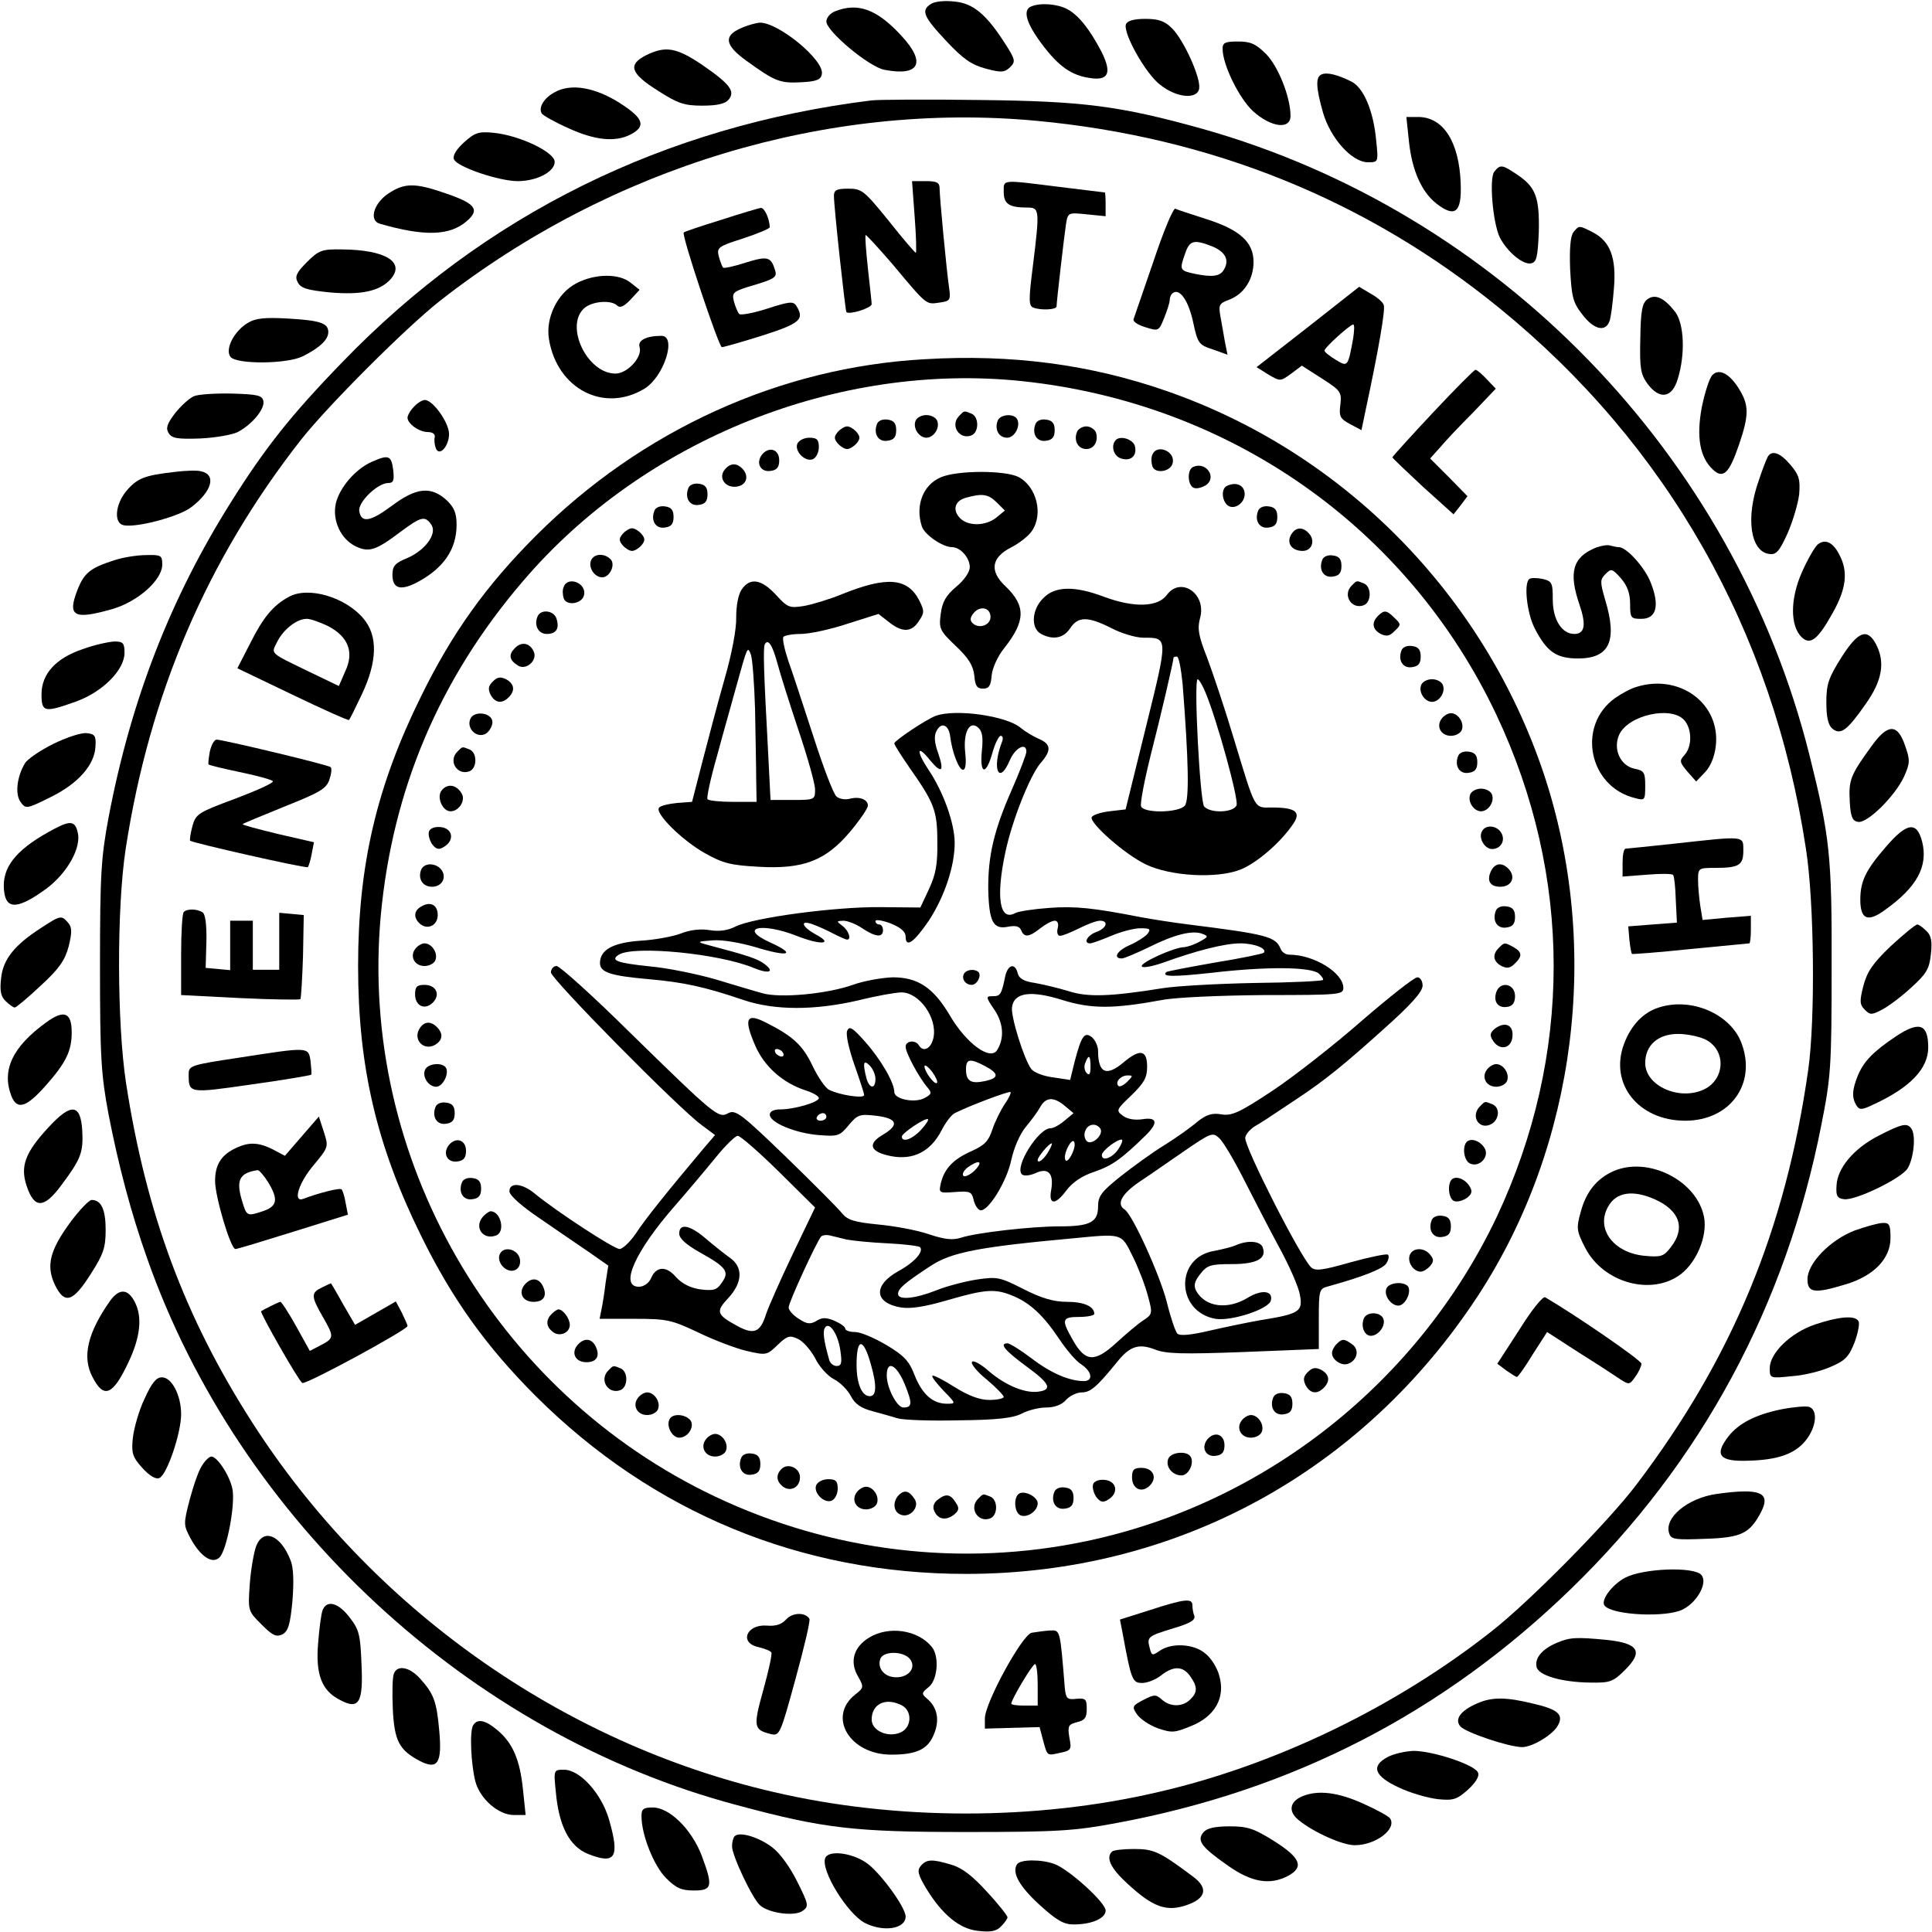 <?xml version="1.0" standalone="no"?>
<!DOCTYPE svg PUBLIC "-//W3C//DTD SVG 20010904//EN"
 "http://www.w3.org/TR/2001/REC-SVG-20010904/DTD/svg10.dtd">
<svg version="1.0" xmlns="http://www.w3.org/2000/svg"
 width="512pt" height="512pt" viewBox="0 0 512 512"
 preserveAspectRatio="xMidYMid meet">

<g transform="translate(0,512) scale(0.1,-0.1)"
fill="#000000" stroke="none">
<path d="M2468 5110 c-28 -17 -22 -33 40 -99 45 -48 67 -63 105 -73 41 -11 49
-10 64 4 15 15 14 20 -15 65 -49 76 -84 105 -134 109 -24 3 -51 0 -60 -6z"/>
<path d="M2733 5103 c-23 -9 -14 -43 26 -97 46 -62 80 -86 131 -93 48 -7 57
14 29 70 -32 61 -61 97 -91 113 -27 14 -71 17 -95 7z"/>
<path d="M2213 5090 c-13 -5 -23 -17 -23 -27 0 -26 114 -121 154 -128 93 -18
111 19 45 90 -65 71 -116 89 -176 65z"/>
<path d="M2984 5056 c-9 -23 53 -133 91 -161 44 -35 99 -39 103 -9 4 29 -41
128 -72 159 -19 19 -35 25 -71 25 -30 0 -47 -5 -51 -14z"/>
<path d="M1963 5045 c-46 -20 -42 -45 15 -86 76 -55 89 -60 145 -57 41 2 53 7
55 22 7 36 -115 137 -165 136 -10 -1 -33 -7 -50 -15z"/>
<path d="M3240 4991 c0 -43 44 -132 81 -166 48 -43 99 -49 99 -12 0 50 -33
132 -65 164 -27 27 -41 33 -74 33 -34 0 -41 -3 -41 -19z"/>
<path d="M1713 4974 c-50 -25 -43 -48 30 -94 53 -34 70 -40 118 -40 40 0 61 5
70 16 18 22 4 41 -70 92 -68 46 -97 51 -148 26z"/>
<path d="M3503 4923 c-17 -6 -16 -34 3 -101 20 -69 77 -132 119 -132 28 0 28
0 22 58 -7 77 -33 140 -66 156 -36 18 -64 25 -78 19z"/>
<path d="M1469 4875 c-28 -15 -43 -41 -33 -56 3 -5 35 -23 71 -39 70 -32 123
-37 163 -17 43 22 36 43 -26 83 -67 43 -132 54 -175 29z"/>
<path d="M2310 4854 c-550 -68 -1026 -303 -1403 -694 -136 -140 -206 -229
-295 -371 -160 -254 -265 -524 -324 -834 -20 -107 -23 -150 -23 -395 0 -245 3
-288 23 -395 26 -133 59 -259 102 -380 245 -696 854 -1261 1564 -1449 230 -62
310 -71 606 -71 245 0 288 3 400 24 468 87 866 293 1204 621 345 335 569 750
663 1230 25 126 27 153 27 415 1 298 -5 349 -59 565 -200 796 -823 1438 -1610
1659 -219 61 -316 73 -590 76 -137 2 -266 1 -285 -1z m435 -54 c464 -43 877
-210 1228 -496 445 -362 726 -857 813 -1434 22 -140 25 -452 6 -585 -60 -423
-201 -764 -455 -1099 -73 -97 -284 -311 -384 -389 -255 -201 -574 -355 -883
-426 -325 -76 -695 -76 -1020 0 -562 130 -1067 488 -1382 980 -179 279 -281
555 -334 899 -24 157 -25 462 -1 620 63 410 215 766 465 1085 71 90 277 296
367 367 453 355 1028 529 1580 478z"/>
<path d="M2424 4545 c4 -52 5 -95 3 -95 -2 0 -35 38 -72 85 -65 80 -71 85
-107 85 -31 0 -38 -4 -38 -19 0 -30 30 -304 33 -308 8 -8 67 11 67 21 0 6 -5
49 -10 95 -5 47 -8 86 -6 88 1 2 34 -34 72 -78 91 -109 88 -106 123 -101 29 4
31 6 26 41 -7 49 -25 239 -25 262 0 15 -7 19 -36 19 l-37 0 7 -95z"/>
<path d="M2660 4611 c0 -31 14 -41 61 -41 34 0 35 -3 16 -157 -11 -86 -11
-103 1 -108 20 -8 62 -6 62 3 0 12 20 185 25 218 5 31 6 31 55 26 l50 -5 0 32
c0 17 -1 31 -2 31 -2 0 -57 7 -123 15 -153 19 -145 20 -145 -14z"/>
<path d="M1910 4537 c-52 -16 -96 -31 -98 -33 -7 -5 93 -304 101 -304 5 0 54
14 108 31 100 32 112 43 89 79 -8 12 -18 11 -77 -8 -37 -12 -71 -18 -74 -14
-4 4 -10 19 -14 33 -6 24 -3 27 55 44 53 16 60 21 54 39 -11 36 -20 38 -78 20
-31 -10 -58 -16 -60 -13 -2 2 -7 15 -11 29 -6 24 -2 27 64 48 39 13 71 26 71
30 -1 23 -14 52 -24 51 -6 -1 -54 -15 -106 -32z"/>
<path d="M3057 4428 c-27 -79 -51 -148 -53 -154 -2 -6 11 -15 31 -21 35 -11
36 -11 50 24 8 20 15 41 15 49 0 7 4 15 9 18 18 12 41 -22 53 -78 12 -56 15
-60 52 -72 l39 -14 -7 35 c-3 19 -9 50 -12 68 -5 29 -3 33 24 43 39 15 64 54
64 100 0 52 -36 85 -124 113 -40 13 -78 25 -83 28 -6 2 -32 -61 -58 -139z
m158 38 c34 -15 44 -37 27 -63 -10 -15 -30 -18 -74 -9 -42 9 -43 10 -27 55 12
35 24 37 74 17z"/>
<path d="M1527 4369 c-50 -26 -82 -92 -72 -149 22 -131 146 -195 253 -130 52
32 86 140 45 140 -40 0 -64 -12 -58 -30 8 -26 -32 -70 -64 -70 -75 0 -135 126
-83 173 21 19 72 23 88 7 7 -7 18 -2 35 16 l24 26 -24 19 c-31 25 -95 24 -144
-2z"/>
<path d="M3466 4253 l-136 -106 32 -20 c31 -18 31 -18 60 3 l28 21 53 -34 c50
-32 53 -36 49 -70 -4 -31 0 -37 26 -51 l30 -16 10 48 c36 168 54 273 49 284
-2 7 -18 21 -35 30 l-30 18 -136 -107z m120 -30 c-14 -76 -14 -76 -47 -56 -16
10 -29 20 -29 24 0 8 68 69 76 69 4 0 3 -17 0 -37z"/>
<path d="M2450 4168 c-383 -21 -750 -188 -1030 -468 -132 -132 -222 -258 -304
-425 -118 -239 -167 -448 -167 -715 0 -267 49 -476 167 -715 82 -167 172 -293
304 -425 309 -308 702 -471 1140 -471 556 0 1051 269 1358 739 260 399 326
923 173 1382 -159 474 -530 851 -1000 1014 -201 70 -410 98 -641 84z m258 -58
c553 -58 1022 -388 1257 -883 203 -429 203 -904 1 -1333 -208 -437 -613 -758
-1086 -858 -331 -70 -675 -29 -985 118 -587 278 -944 899 -886 1539 31 334
155 628 377 887 320 375 834 581 1322 530z"/>
<path d="M2542 4018 c-25 -25 0 -64 32 -52 21 8 21 50 0 58 -20 8 -18 8 -32
-6z"/>
<path d="M2426 4004 c-7 -19 10 -44 29 -44 19 0 36 25 29 44 -3 9 -16 16 -29
16 -13 0 -26 -7 -29 -16z"/>
<path d="M2644 4005 c-9 -23 3 -45 25 -45 20 0 37 32 26 50 -9 15 -45 12 -51
-5z"/>
<path d="M2324 3996 c-10 -26 4 -48 28 -44 17 2 23 10 23 28 0 18 -6 26 -23
28 -13 2 -25 -3 -28 -12z"/>
<path d="M2744 3996 c-10 -26 4 -48 28 -44 17 2 23 10 23 28 0 18 -6 26 -23
28 -13 2 -25 -3 -28 -12z"/>
<path d="M2220 3975 c-10 -12 -10 -18 0 -30 7 -8 18 -15 25 -15 7 0 18 7 25
15 10 12 10 18 0 30 -7 8 -18 15 -25 15 -7 0 -18 -7 -25 -15z"/>
<path d="M2854 3975 c-9 -23 3 -45 25 -45 21 0 33 22 25 45 -4 8 -15 15 -25
15 -11 0 -22 -7 -25 -15z"/>
<path d="M2113 3944 c-8 -20 21 -49 41 -41 9 4 16 18 16 32 0 20 -5 25 -25 25
-14 0 -28 -7 -32 -16z"/>
<path d="M2957 3954 c-14 -15 -6 -43 14 -49 25 -8 42 6 37 31 -3 19 -38 31
-51 18z"/>
<path d="M2020 3916 c-18 -22 -5 -48 22 -44 17 2 23 10 23 28 0 29 -26 38 -45
16z"/>
<path d="M3054 3915 c-4 -8 -3 -22 0 -31 8 -21 50 -14 54 10 6 31 -43 50 -54
21z"/>
<path d="M1921 3876 c-17 -20 -2 -46 25 -46 29 0 41 24 24 45 -16 19 -34 19
-49 1z"/>
<path d="M3163 3883 c-18 -6 -16 -50 1 -56 8 -3 22 1 33 8 28 21 -1 62 -34 48z"/>
<path d="M2493 3855 c-47 -20 -68 -75 -50 -130 7 -22 55 -55 80 -55 22 0 47
-28 47 -53 0 -13 -15 -35 -36 -52 -27 -23 -37 -40 -41 -72 -5 -39 -3 -44 40
-85 34 -32 46 -52 49 -78 2 -27 7 -35 23 -35 16 0 21 8 23 35 2 20 16 51 33
72 57 72 58 112 4 164 -44 41 -38 77 16 104 21 11 45 30 53 42 32 45 13 119
-35 144 -36 18 -163 18 -206 -1z m149 -67 l21 -21 -23 -19 c-28 -22 -73 -23
-95 -2 -22 22 -15 47 15 55 43 12 59 10 82 -13z m-17 -303 c0 -22 -31 -33 -48
-16 -7 7 -6 15 3 26 17 21 45 15 45 -10z"/>
<path d="M1824 3826 c-10 -26 4 -48 28 -44 17 2 23 10 23 28 0 18 -6 26 -23
28 -13 2 -25 -3 -28 -12z"/>
<path d="M3253 3833 c-17 -6 -16 -38 0 -52 19 -15 50 9 45 35 -3 19 -23 27
-45 17z"/>
<path d="M1734 3766 c-10 -26 4 -48 28 -44 17 2 23 10 23 28 0 18 -6 26 -23
28 -13 2 -25 -3 -28 -12z"/>
<path d="M3334 3766 c-10 -26 4 -48 28 -44 17 2 23 10 23 28 0 18 -6 26 -23
28 -13 2 -25 -3 -28 -12z"/>
<path d="M1650 3705 c-10 -12 -10 -18 0 -30 7 -8 18 -15 25 -15 7 0 18 7 25
15 10 12 10 18 0 30 -7 8 -18 15 -25 15 -7 0 -18 -7 -25 -15z"/>
<path d="M3421 3702 c-12 -22 3 -42 31 -42 24 0 34 26 18 45 -17 20 -37 19
-49 -3z"/>
<path d="M1566 3634 c-7 -19 10 -44 30 -44 20 0 36 34 22 48 -17 17 -45 15
-52 -4z"/>
<path d="M3504 3636 c-10 -26 4 -48 28 -44 17 2 23 10 23 28 0 18 -6 26 -23
28 -13 2 -25 -3 -28 -12z"/>
<path d="M1494 3565 c-4 -8 -3 -22 0 -31 8 -21 50 -14 54 10 6 31 -43 50 -54
21z"/>
<path d="M1965 3557 c-9 -14 -14 -43 -14 -73 1 -29 -11 -95 -31 -164 -18 -63
-44 -162 -59 -220 l-27 -105 -40 -3 c-21 -2 -43 -7 -47 -12 -14 -13 59 -86
121 -121 48 -27 69 -32 142 -36 119 -7 178 16 243 93 26 31 47 62 47 69 0 17
-23 25 -49 18 -12 -3 -27 0 -34 6 -8 6 -35 77 -61 158 -27 82 -56 172 -67 202
-10 30 -16 58 -13 63 3 4 24 8 46 8 23 0 79 12 124 27 l82 26 27 -21 c36 -29
61 -28 80 2 15 22 15 27 1 55 -31 60 -86 64 -203 17 -34 -14 -80 -28 -103 -32
-38 -6 -43 -4 -74 30 -39 42 -69 46 -91 13z m95 -194 c7 -27 32 -106 56 -178
24 -71 44 -142 44 -157 0 -27 -1 -28 -59 -28 l-59 0 -7 138 c-11 202 -13 266
-8 275 9 15 20 -3 33 -50z m-59 -123 c1 -69 3 -152 3 -185 l1 -60 -62 0 c-34
0 -64 3 -68 7 -3 3 8 55 25 114 16 60 40 143 51 184 30 108 30 109 39 85 4
-11 9 -76 11 -145z"/>
<path d="M3582 3568 c-25 -25 0 -64 32 -52 21 8 21 50 0 58 -20 8 -18 8 -32
-6z"/>
<path d="M3092 3543 c-24 -32 -86 -34 -165 -5 -79 30 -131 29 -162 -3 -31 -30
-34 -80 -6 -95 32 -17 60 -11 77 15 21 32 47 32 110 0 27 -14 65 -25 84 -25
66 0 66 3 7 -236 l-54 -219 -43 -5 c-24 -3 -45 -10 -47 -16 -5 -16 89 -99 144
-125 65 -31 186 -38 249 -14 44 17 109 73 142 123 20 30 5 42 -56 42 -50 0
-43 -12 -103 185 -23 77 -55 172 -70 212 -23 58 -26 77 -19 104 19 65 -51 113
-88 62z m42 -235 c16 -204 18 -308 6 -323 -16 -19 -108 -21 -116 -2 -3 8 9 70
26 138 27 105 60 248 60 256 0 2 4 3 9 3 5 0 11 -33 15 -72z m61 -24 c30 -72
88 -282 82 -298 -8 -20 -70 -22 -86 -3 -11 14 -28 337 -17 337 3 0 13 -16 21
-36z"/>
<path d="M1424 3485 c-9 -23 3 -45 25 -45 25 0 34 14 26 40 -7 23 -43 27 -51
5z"/>
<path d="M3652 3488 c-18 -18 -15 -36 7 -48 15 -7 23 -6 35 6 20 19 20 19 0
38 -19 19 -26 20 -42 4z"/>
<path d="M1365 3403 c-18 -18 -16 -32 8 -47 21 -13 51 13 42 36 -10 24 -32 29
-50 11z"/>
<path d="M3714 3396 c-10 -26 4 -48 28 -44 17 2 23 10 23 28 0 18 -6 26 -23
28 -13 2 -25 -3 -28 -12z"/>
<path d="M1306 3314 c-12 -12 -13 -20 -6 -35 12 -22 30 -25 48 -7 18 18 15 36
-7 48 -15 7 -23 6 -35 -6z"/>
<path d="M3766 3304 c-7 -19 10 -44 29 -44 19 0 36 25 29 44 -3 9 -16 16 -29
16 -13 0 -26 -7 -29 -16z"/>
<path d="M1246 3214 c-10 -26 19 -52 42 -38 9 6 17 20 17 30 0 26 -50 32 -59
8z"/>
<path d="M2480 3223 c-25 -9 -110 -66 -110 -73 0 -4 18 -32 40 -64 66 -94 74
-114 74 -197 1 -59 -4 -86 -22 -125 l-23 -49 -107 1 c-120 1 -338 -28 -384
-52 -20 -10 -42 -13 -67 -9 -24 4 -52 1 -77 -9 -21 -8 -70 -17 -107 -19 -72
-5 -107 -24 -107 -59 0 -25 28 -34 130 -43 91 -8 147 -20 250 -55 83 -28 188
-28 305 -1 48 12 99 21 114 21 47 0 95 -67 85 -119 -6 -30 -27 -41 -39 -21 -9
15 -35 12 -35 -4 0 -16 35 -81 58 -108 12 -14 11 -18 -8 -28 -26 -14 -80 -3
-80 16 0 25 -36 87 -78 134 -33 37 -41 42 -47 28 -4 -10 5 -49 19 -89 14 -40
26 -76 26 -81 0 -10 -66 0 -93 14 -10 5 -29 33 -43 62 -26 55 -51 79 -122 115
-54 28 -62 13 -31 -59 24 -56 73 -100 135 -120 19 -6 34 -15 34 -20 0 -11 -65
-30 -102 -30 -17 0 -28 -5 -28 -14 0 -21 68 -49 129 -54 51 -4 56 -3 80 26 24
29 30 30 74 25 55 -7 61 -24 17 -50 -43 -25 -34 -46 22 -57 58 -11 104 12 133
68 11 22 27 42 35 46 42 21 144 59 148 56 2 -3 -5 -17 -16 -33 -10 -15 -25
-45 -32 -66 -10 -31 -21 -42 -54 -57 -48 -21 -72 -45 -82 -83 -7 -29 -6 -29
37 -26 39 3 44 1 49 -20 3 -14 11 -26 17 -28 20 -7 71 75 83 133 7 32 23 69
38 87 15 18 32 41 38 52 15 28 36 29 65 5 l24 -20 -24 -20 c-13 -11 -29 -20
-37 -20 -32 0 -96 -102 -76 -122 5 -5 20 -4 36 3 34 16 49 -1 42 -43 -8 -41
10 -43 39 -4 18 24 43 40 76 51 46 16 71 33 137 98 32 32 28 47 -10 41 -20 -3
-40 0 -52 9 -19 14 -18 16 22 54 34 33 42 47 42 76 0 45 -19 48 -62 12 -46
-39 -68 -29 -68 30 0 12 -7 28 -16 36 -20 16 -28 4 -46 -64 l-12 -49 -46 7
c-25 3 -50 13 -57 22 -19 25 -55 140 -51 164 5 39 50 45 133 19 77 -24 135
-24 265 0 37 7 154 12 273 13 196 0 207 1 207 19 0 40 -78 88 -143 88 -10 0
-20 7 -23 15 -13 33 -37 39 -244 65 -41 5 -97 14 -125 19 -127 25 -175 30
-244 25 -41 -3 -82 -9 -91 -14 -41 -22 -51 42 -26 160 18 86 65 203 93 237 30
34 29 51 -4 65 -16 7 -37 20 -48 29 -37 32 -173 51 -225 32z m38 -54 c5 -42
23 -89 34 -89 7 0 9 17 6 45 -6 53 11 87 34 67 11 -9 14 -26 10 -62 -6 -63 11
-66 28 -5 7 25 17 45 22 45 6 0 7 -8 3 -17 -27 -70 -8 -116 21 -48 14 33 44
49 44 23 0 -7 -18 -54 -40 -104 -46 -105 -62 -173 -61 -262 2 -84 13 -106 52
-98 21 4 31 1 35 -9 8 -20 21 -19 51 5 14 11 31 20 38 20 8 0 11 -8 8 -20 -3
-11 0 -20 6 -20 7 0 29 9 51 20 22 11 46 20 55 20 24 0 18 -20 -10 -30 -24 -9
-35 -30 -16 -30 5 0 30 9 56 20 26 11 60 20 77 20 26 0 29 -2 18 -16 -8 -8
-28 -21 -47 -29 -32 -14 -45 -35 -20 -35 6 0 39 14 72 30 66 33 116 46 142 35
16 -6 15 -8 -7 -20 -14 -8 -32 -14 -41 -15 -27 0 -119 -42 -113 -51 2 -5 28 0
57 10 88 32 163 51 204 51 38 0 72 -14 62 -25 -4 -3 -62 -15 -130 -26 -68 -12
-126 -23 -128 -25 -14 -13 19 -13 120 -2 145 17 263 16 284 -2 8 -7 13 -15 11
-17 -3 -3 -85 -7 -183 -8 -98 -2 -207 -8 -243 -14 -137 -22 -197 -24 -247 -8
-26 8 -67 18 -90 22 -29 4 -43 12 -46 26 -7 28 -26 23 -33 -8 -10 -49 -13 -53
-33 -53 -19 0 -19 -2 5 -37 23 -35 26 -74 7 -105 -18 -31 -83 17 -127 93 -43
72 -84 99 -150 99 -28 -1 -76 -9 -106 -20 -68 -24 -193 -36 -240 -22 -19 5
-75 22 -125 37 -49 14 -127 30 -173 34 -87 9 -106 16 -82 31 40 25 266 3 357
-35 41 -17 58 -11 28 11 -18 13 -40 21 -150 50 -29 8 -28 9 14 12 25 2 72 -6
113 -18 88 -27 110 -20 40 12 -87 39 -26 55 69 18 63 -25 100 -23 52 3 -39 21
-45 41 -8 27 14 -5 38 -16 55 -25 16 -8 31 -15 35 -15 12 0 4 24 -12 36 -17
13 -17 13 2 14 11 0 34 -9 50 -20 36 -24 55 -25 55 -5 0 8 -4 15 -10 15 -5 0
-10 4 -10 9 0 5 18 2 40 -6 27 -11 40 -22 40 -35 0 -31 22 -16 62 43 41 63 68
143 68 205 0 52 -30 136 -70 195 -33 50 -30 68 5 24 31 -37 38 -30 21 20 -10
27 -11 46 -4 58 12 24 32 17 36 -14z m-443 -839 c3 -5 2 -10 -4 -10 -5 0 -13
5 -16 10 -3 6 -2 10 4 10 5 0 13 -4 16 -10z m815 -37 c0 -19 -3 -24 -10 -17
-6 6 -8 18 -4 27 9 24 14 21 14 -10z m-570 -32 c0 -28 -16 -27 -24 2 -10 40
-8 50 9 33 8 -8 15 -24 15 -35z m290 34 c38 -20 38 -32 0 -40 -37 -8 -50 0
-50 31 0 28 10 30 50 9z m-127 -45 c-6 -6 -33 30 -33 44 0 6 9 0 20 -14 10
-14 16 -27 13 -30z m504 3 c-9 -9 -19 -14 -23 -11 -10 10 6 28 24 28 15 0 15
-1 -1 -17z m-797 -93 c0 -5 -7 -10 -16 -10 -8 0 -12 5 -9 10 3 6 10 10 16 10
5 0 9 -4 9 -10z m250 -35 c-22 -24 -50 -34 -50 -17 0 9 63 51 69 46 3 -2 -6
-15 -19 -29z m476 4 c10 -16 -23 -46 -36 -33 -6 6 -8 18 -4 27 7 19 29 22 40
6z m-77 -71 c-7 -13 -14 -18 -16 -11 -3 7 1 22 8 35 7 13 14 18 16 11 3 -7 -1
-22 -8 -35z m125 17 c-16 -24 -44 -34 -44 -16 0 11 39 41 52 41 5 0 1 -11 -8
-25z m-184 -4 c-11 -21 -30 -37 -30 -25 0 8 30 44 37 44 2 0 -1 -9 -7 -19z
m-197 -53 c-13 -12 -26 -18 -30 -14 -4 4 1 14 11 22 31 22 43 17 19 -8z"/>
<path d="M2555 2540 c-8 -13 3 -30 20 -30 14 0 27 24 18 34 -10 9 -31 7 -38
-4z"/>
<path d="M3821 3216 c-16 -20 -3 -46 24 -46 13 0 26 7 29 16 7 19 -10 44 -29
44 -7 0 -18 -6 -24 -14z"/>
<path d="M1212 3128 c-25 -25 0 -64 32 -52 21 8 21 50 0 58 -20 8 -18 8 -32
-6z"/>
<path d="M3864 3116 c-10 -26 4 -48 28 -44 17 2 23 10 23 28 0 18 -6 26 -23
28 -13 2 -25 -3 -28 -12z"/>
<path d="M1171 3026 c-15 -17 1 -56 23 -56 23 0 41 30 29 48 -14 23 -37 26
-52 8z"/>
<path d="M3896 3014 c-7 -19 10 -44 29 -44 19 0 36 25 29 44 -3 9 -16 16 -29
16 -13 0 -26 -7 -29 -16z"/>
<path d="M1137 2917 c-3 -8 1 -23 8 -34 11 -14 18 -16 32 -7 28 17 23 48 -8
52 -16 2 -29 -3 -32 -11z"/>
<path d="M3926 2914 c-7 -18 10 -44 28 -44 23 0 36 22 25 42 -12 22 -45 24
-53 2z"/>
<path d="M1116 2815 c-9 -24 4 -45 29 -45 27 0 40 26 24 46 -15 18 -45 18 -53
-1z"/>
<path d="M3952 2813 c-13 -26 -4 -43 24 -43 29 0 41 24 24 45 -17 20 -37 19
-48 -2z"/>
<path d="M1117 2718 c-21 -11 -22 -31 -3 -47 20 -16 46 -3 46 24 0 27 -19 37
-43 23z"/>
<path d="M3964 2706 c-10 -26 4 -48 28 -44 17 2 23 10 23 28 0 18 -6 26 -23
28 -13 2 -25 -3 -28 -12z"/>
<path d="M1101 2606 c-16 -20 -3 -46 24 -46 13 0 26 7 29 16 7 19 -10 44 -29
44 -7 0 -18 -6 -24 -14z"/>
<path d="M3972 2608 c-18 -18 -15 -36 7 -48 15 -7 23 -6 35 6 21 20 20 31 -3
44 -24 13 -24 13 -39 -2z"/>
<path d="M1460 2543 c0 -17 337 -359 400 -405 l35 -26 -30 -35 c-100 -119
-156 -189 -180 -226 -15 -22 -35 -41 -43 -41 -15 0 -168 100 -225 147 -34 28
-67 30 -67 6 0 -11 33 -40 82 -73 44 -30 103 -71 130 -89 l50 -35 -7 -45 c-3
-26 -8 -57 -11 -71 l-5 -25 93 0 c86 0 98 -3 168 -36 41 -20 99 -42 128 -49
53 -12 54 -12 83 16 25 24 32 26 53 16 14 -6 34 -29 46 -51 11 -23 34 -48 50
-56 16 -8 37 -29 45 -45 11 -21 27 -32 58 -40 23 -6 53 -15 67 -19 14 -4 86
-7 161 -5 102 1 144 6 167 18 17 9 46 16 65 16 21 0 41 7 52 20 10 11 29 20
42 20 23 0 40 15 93 80 34 43 58 50 100 34 29 -12 74 -13 235 -7 l200 8 0 80
c0 76 1 80 25 86 90 25 145 46 154 61 6 9 8 20 4 23 -3 3 -47 -6 -98 -20 -77
-22 -95 -24 -106 -13 -30 31 -174 314 -174 342 0 8 11 22 25 31 24 14 34 21
115 75 71 47 125 91 227 183 73 65 103 99 103 115 0 12 -6 22 -14 22 -8 0 -74
-52 -147 -115 -73 -64 -179 -147 -236 -185 -89 -59 -109 -68 -137 -63 -24 4
-39 -1 -62 -19 -16 -14 -55 -42 -87 -62 -33 -20 -85 -58 -118 -84 -50 -40 -59
-52 -59 -79 0 -42 -21 -53 -102 -53 -76 0 -222 -17 -261 -30 -22 -7 -43 -5
-85 9 -32 11 -92 22 -135 26 -62 6 -81 12 -95 29 -9 12 -76 79 -149 150 -119
115 -134 126 -153 116 -26 -14 -32 -10 -263 216 -97 96 -184 174 -192 174 -8
0 -15 -8 -15 -17z m1833 -542 c24 -47 66 -129 94 -181 29 -52 55 -112 58 -132
8 -44 -1 -50 -107 -67 -34 -6 -96 -19 -135 -28 -48 -11 -76 -14 -83 -7 -5 5
-18 43 -28 84 -19 73 -91 232 -112 245 -22 14 -7 41 38 72 26 17 80 55 121 83
70 48 75 50 92 34 10 -9 38 -56 62 -103z m-1229 14 l96 -95 -59 -123 c-32 -67
-64 -139 -71 -160 -15 -48 -32 -55 -76 -31 -55 30 -58 38 -24 74 38 41 40 82
4 107 -14 10 -43 33 -64 51 -42 36 -70 41 -70 13 0 -13 18 -29 53 -49 72 -40
81 -52 60 -81 -13 -20 -22 -22 -57 -18 -27 4 -48 15 -64 32 -26 31 -53 30 -67
-3 -6 -13 -19 -22 -32 -22 -52 0 -10 94 96 215 34 39 82 96 108 128 25 31 52
57 58 57 7 0 56 -43 109 -95z m180 -180 c16 -3 65 -8 109 -10 43 -2 82 -7 85
-10 11 -11 -14 -40 -56 -63 -69 -38 -66 -85 6 -97 25 -4 64 2 125 20 100 29
125 30 171 11 46 -19 81 -52 122 -113 20 -30 46 -61 60 -69 28 -19 32 -44 6
-44 -38 0 -87 21 -138 60 -29 22 -58 40 -64 40 -23 0 -7 -19 50 -61 62 -45 70
-62 32 -67 -35 -5 -86 16 -130 53 -22 20 -43 31 -46 26 -4 -5 14 -27 39 -47
25 -21 45 -42 45 -46 0 -4 -17 -8 -38 -8 -26 0 -55 11 -92 34 -30 19 -57 33
-59 30 -3 -2 11 -20 29 -39 34 -35 34 -35 9 -35 -37 0 -65 25 -85 75 -14 37
-27 52 -74 80 -32 19 -69 35 -84 35 -14 0 -26 4 -26 9 0 5 -13 14 -29 21 -22
9 -33 9 -48 -1 -16 -9 -25 -8 -46 6 -15 9 -27 23 -27 30 0 14 75 176 86 188 4
4 15 5 23 3 9 -2 29 -7 45 -11z m758 -45 c15 -30 33 -77 40 -104 13 -47 12
-49 -12 -65 -14 -9 -46 -36 -72 -60 -57 -52 -82 -51 -115 8 -31 54 -29 61 17
61 22 0 40 4 40 8 0 20 -28 32 -72 32 -35 0 -67 9 -116 34 -63 32 -70 33 -124
25 -32 -5 -81 -18 -108 -29 -56 -22 -100 -26 -100 -9 0 14 16 28 86 74 55 36
124 50 374 73 136 13 131 15 162 -48z m-775 -249 c5 -33 3 -41 -10 -41 -9 0
-18 8 -20 18 -14 49 -17 74 -11 83 11 19 35 -16 41 -60z m81 -37 c16 -56 15
-84 -3 -84 -21 0 -35 33 -35 83 0 73 18 73 38 1z m90 -53 c20 -50 20 -61 -4
-61 -17 0 -44 52 -44 85 0 42 26 29 48 -24z"/>
<path d="M3275 1820 c-11 -5 -37 -11 -57 -15 -105 -17 -102 -161 3 -180 42 -7
143 26 147 49 6 26 -25 29 -61 7 -54 -33 -113 -25 -137 18 -7 14 -5 25 11 45
18 23 27 26 84 26 66 0 93 15 81 45 -6 16 -39 19 -71 5z"/>
<path d="M1100 2485 c0 -31 26 -43 47 -22 21 21 9 47 -22 47 -20 0 -25 -5 -25
-25z"/>
<path d="M3965 2490 c-8 -26 6 -43 31 -38 13 2 19 12 19 28 0 34 -40 41 -50
10z"/>
<path d="M1110 2391 c-14 -28 13 -55 41 -41 22 12 25 30 7 48 -18 18 -36 15
-48 -7z"/>
<path d="M3963 2395 c-14 -11 -16 -18 -7 -32 17 -28 48 -23 52 8 4 32 -18 43
-45 24z"/>
<path d="M1126 2284 c-7 -19 10 -44 30 -44 16 0 33 30 27 48 -7 18 -50 15 -57
-4z"/>
<path d="M3941 2286 c-16 -20 -3 -46 24 -46 13 0 26 7 29 16 7 19 -10 44 -29
44 -7 0 -18 -6 -24 -14z"/>
<path d="M1154 2186 c-10 -26 4 -48 28 -44 17 2 23 10 23 28 0 18 -6 26 -23
28 -13 2 -25 -3 -28 -12z"/>
<path d="M3922 2188 c-26 -26 -2 -64 30 -47 22 12 24 45 2 53 -20 8 -18 8 -32
-6z"/>
<path d="M1190 2086 c-18 -22 -5 -48 22 -44 17 2 23 10 23 28 0 29 -26 38 -45
16z"/>
<path d="M3887 2094 c-13 -14 -7 -52 10 -58 25 -10 51 20 37 42 -12 19 -36 27
-47 16z"/>
<path d="M1224 1986 c-10 -26 4 -48 28 -44 17 2 23 10 23 28 0 18 -6 26 -23
28 -13 2 -25 -3 -28 -12z"/>
<path d="M3847 1994 c-12 -13 -8 -52 7 -57 8 -3 22 1 33 8 14 11 16 18 7 32
-12 19 -36 28 -47 17z"/>
<path d="M1282 1898 c-28 -28 -3 -66 33 -52 25 10 12 64 -15 64 -3 0 -11 -5
-18 -12z"/>
<path d="M3794 1886 c-10 -26 4 -48 28 -44 17 2 23 10 23 28 0 18 -6 26 -23
28 -13 2 -25 -3 -28 -12z"/>
<path d="M1324 1795 c-4 -9 0 -23 9 -32 21 -21 49 -9 45 19 -4 28 -45 38 -54
13z"/>
<path d="M3736 1794 c-7 -19 10 -44 29 -44 7 0 18 7 25 15 10 12 10 18 0 30
-16 20 -46 19 -54 -1z"/>
<path d="M1390 1715 c-17 -21 -5 -45 24 -45 28 0 37 17 24 43 -11 21 -31 22
-48 2z"/>
<path d="M3674 1705 c-7 -18 12 -45 32 -45 16 0 33 30 27 48 -7 17 -52 15 -59
-3z"/>
<path d="M1462 1638 c-16 -16 -15 -33 2 -47 18 -15 46 -4 46 18 0 17 -18 41
-30 41 -3 0 -11 -5 -18 -12z"/>
<path d="M3614 1625 c-8 -21 2 -45 19 -45 20 0 40 27 33 45 -7 19 -45 20 -52
0z"/>
<path d="M1530 1555 c-17 -21 -5 -45 24 -45 28 0 37 17 24 43 -11 21 -31 22
-48 2z"/>
<path d="M3542 1558 c-7 -7 -12 -17 -12 -24 0 -18 26 -35 43 -28 24 9 30 37
11 51 -22 16 -27 16 -42 1z"/>
<path d="M1612 1488 c-25 -25 0 -64 32 -52 21 8 21 50 0 58 -20 8 -18 8 -32
-6z"/>
<path d="M3466 1484 c-12 -12 -13 -20 -6 -35 12 -22 30 -25 48 -7 18 18 15 36
-7 48 -15 7 -23 6 -35 -6z"/>
<path d="M1691 1416 c-16 -20 -3 -46 24 -46 13 0 26 7 29 16 7 19 -10 44 -29
44 -7 0 -18 -6 -24 -14z"/>
<path d="M3374 1416 c-10 -26 4 -48 28 -44 17 2 23 10 23 28 0 18 -6 26 -23
28 -13 2 -25 -3 -28 -12z"/>
<path d="M1775 1360 c-11 -18 6 -50 25 -50 25 0 43 33 28 48 -15 15 -45 16
-53 2z"/>
<path d="M3291 1356 c-16 -20 -3 -46 24 -46 13 0 26 7 29 16 7 19 -10 44 -29
44 -7 0 -18 -6 -24 -14z"/>
<path d="M1871 1306 c-16 -20 -3 -46 24 -46 13 0 26 7 29 16 7 19 -10 44 -29
44 -7 0 -18 -6 -24 -14z"/>
<path d="M3200 1306 c-18 -22 -5 -48 22 -44 17 2 23 10 23 28 0 29 -26 38 -45
16z"/>
<path d="M1964 1256 c-10 -26 4 -48 28 -44 17 2 23 10 23 28 0 18 -6 26 -23
28 -13 2 -25 -3 -28 -12z"/>
<path d="M3096 1254 c-8 -21 11 -44 35 -44 19 0 35 33 24 50 -10 16 -52 12
-59 -6z"/>
<path d="M2071 1227 c-15 -15 -14 -32 3 -46 20 -16 46 -3 46 24 0 25 -32 39
-49 22z"/>
<path d="M3000 1205 c0 -31 26 -43 47 -22 21 21 9 47 -22 47 -20 0 -25 -5 -25
-25z"/>
<path d="M2163 1184 c-8 -20 21 -49 41 -41 9 4 16 18 16 32 0 20 -5 25 -25 25
-14 0 -28 -7 -32 -16z"/>
<path d="M2897 1187 c-3 -8 1 -23 8 -34 11 -14 18 -16 32 -7 28 17 23 48 -8
52 -16 2 -29 -3 -32 -11z"/>
<path d="M2271 1166 c-16 -20 -3 -46 24 -46 13 0 26 7 29 16 7 19 -10 44 -29
44 -7 0 -18 -6 -24 -14z"/>
<path d="M2794 1166 c-10 -26 4 -48 28 -44 17 2 23 10 23 28 0 18 -6 26 -23
28 -13 2 -25 -3 -28 -12z"/>
<path d="M2382 1158 c-17 -17 -15 -45 5 -52 24 -10 51 20 37 41 -14 22 -27 26
-42 11z"/>
<path d="M2703 1163 c-18 -7 -16 -52 2 -59 18 -7 45 12 45 32 0 16 -30 33 -47
27z"/>
<path d="M2487 1147 c-11 -7 -16 -19 -12 -29 9 -24 30 -29 52 -13 14 11 16 18
7 31 -14 24 -26 27 -47 11z"/>
<path d="M2592 1148 c-25 -25 0 -64 32 -52 21 8 21 50 0 58 -20 8 -18 8 -32
-6z"/>
<path d="M3797 4026 c-59 -63 -107 -116 -107 -118 0 -2 37 -37 81 -78 l81 -73
19 24 18 24 -49 50 -50 50 27 30 c14 17 53 58 87 92 l60 63 -24 25 c-13 14
-26 25 -30 25 -3 0 -54 -51 -113 -114z"/>
<path d="M1097 4042 c-10 -10 -17 -23 -17 -29 0 -16 31 -38 54 -38 13 0 20 -6
18 -14 -2 -8 0 -21 3 -29 9 -23 35 5 35 38 0 30 -43 90 -64 90 -7 0 -20 -8
-29 -18z"/>
<path d="M985 3896 c-43 -19 -85 -68 -95 -110 -10 -45 13 -95 53 -114 35 -17
54 -10 119 39 55 41 65 43 82 17 14 -24 -18 -67 -65 -87 -32 -13 -39 -21 -39
-44 0 -36 20 -43 62 -22 72 37 108 88 108 154 0 31 -6 46 -27 66 -41 37 -80
33 -144 -15 -58 -43 -82 -47 -87 -14 -3 24 49 74 77 74 14 0 16 7 13 35 -5 38
-12 41 -57 21z"/>
<path d="M4230 3669 c-62 -25 -74 -65 -44 -152 18 -53 14 -77 -14 -77 -33 0
-57 38 -57 91 0 45 -2 49 -28 55 -16 3 -31 3 -35 -1 -14 -14 -5 -91 15 -130
32 -62 57 -80 115 -80 83 0 105 46 72 155 -14 48 -14 54 1 69 15 15 18 14 41
-12 17 -20 24 -40 24 -68 0 -37 2 -39 30 -39 39 0 49 34 25 95 -15 40 -64 95
-85 95 -5 0 -14 2 -22 4 -7 3 -24 0 -38 -5z"/>
<path d="M765 3538 c-41 -22 -68 -55 -101 -121 l-35 -68 146 -70 c81 -39 148
-69 150 -67 2 2 17 32 34 68 41 87 43 155 4 201 -48 57 -147 86 -198 57z m104
-77 c54 -28 70 -69 46 -120 l-17 -39 -77 37 c-109 53 -103 47 -86 81 17 33 52
60 78 60 10 0 35 -9 56 -19z"/>
<path d="M4338 3300 c-15 -4 -41 -18 -58 -30 -102 -73 -70 -235 53 -265 26 -7
27 -6 27 33 0 35 -3 40 -29 45 -37 8 -57 52 -40 90 24 52 137 77 172 39 21
-23 22 -70 1 -93 -14 -15 -13 -19 8 -44 l23 -26 24 25 c14 15 25 41 28 69 13
111 -94 192 -209 157z"/>
<path d="M556 3128 c-3 -17 -5 -33 -3 -34 2 -2 39 -11 82 -20 44 -9 84 -20 88
-24 4 -4 -40 -24 -98 -46 -100 -37 -106 -41 -115 -73 -5 -19 -8 -37 -6 -39 7
-6 307 -74 312 -70 2 3 7 18 10 35 l6 31 -96 22 c-53 13 -95 24 -93 26 2 2 53
23 112 47 93 37 110 47 118 71 5 15 7 30 3 33 -5 6 -282 72 -302 73 -6 0 -14
-14 -18 -32z"/>
<path d="M4435 2884 c-66 -7 -123 -13 -127 -13 -5 -1 -8 -17 -8 -37 l0 -37 65
5 c36 3 67 3 69 -1 3 -3 6 -33 7 -66 l3 -60 -65 -5 -64 -5 3 -35 c2 -19 5 -36
7 -38 1 -1 71 4 155 13 84 8 154 15 156 15 2 0 4 16 4 36 l0 37 -64 -5 -64 -6
-6 37 c-3 20 -6 51 -6 69 0 31 1 32 44 32 65 0 76 7 76 46 0 40 6 39 -185 18z"/>
<path d="M487 2703 c-4 -3 -7 -54 -7 -113 l0 -107 156 -8 c85 -4 157 -5 160
-3 2 3 5 54 7 114 l2 109 -32 3 -33 3 0 -75 0 -76 -35 0 -35 0 0 65 0 65 -30
0 -30 0 0 -66 0 -65 -32 3 -33 3 2 70 c1 44 -3 73 -10 77 -15 10 -42 10 -50 1z"/>
<path d="M4396 2450 c-41 -13 -73 -46 -92 -96 -40 -106 38 -204 162 -204 119
0 190 98 149 206 -29 77 -133 122 -219 94z m124 -85 c55 -28 52 -105 -4 -132
-65 -31 -156 9 -156 70 0 47 34 77 87 77 24 0 57 -7 73 -15z"/>
<path d="M633 2317 c-126 -19 -133 -21 -133 -43 0 -52 -1 -52 166 -28 86 12
157 24 159 26 1 2 0 18 -2 36 -6 38 -3 38 -190 9z"/>
<path d="M800 2109 l-45 -52 -32 17 c-40 20 -66 20 -103 1 -35 -18 -50 -43
-50 -85 0 -41 41 -180 54 -180 5 0 74 21 154 46 l144 45 -6 31 c-3 18 -8 34
-11 36 -4 5 -62 -10 -101 -25 -29 -11 -13 42 27 89 40 48 40 49 27 89 l-13 40
-45 -52z m-90 -121 c28 -46 25 -64 -11 -77 -45 -15 -45 -15 -58 28 -16 54 -6
73 42 80 4 0 16 -14 27 -31z"/>
<path d="M4275 2016 c-44 -20 -72 -55 -86 -108 -12 -43 -11 -50 12 -95 48 -93
176 -128 253 -70 43 33 71 102 62 151 -18 97 -148 163 -241 122z m112 -75 c65
-30 80 -76 41 -126 -19 -25 -26 -27 -70 -23 -82 8 -129 71 -97 129 21 40 66
47 126 20z"/>
<path d="M853 1708 c-29 -14 -29 -23 2 -77 31 -54 31 -57 -5 -76 l-29 -15 -36
65 c-20 36 -39 65 -42 65 -4 0 -44 -20 -51 -25 -4 -3 99 -184 109 -190 8 -6
279 141 279 151 0 3 -7 18 -15 35 l-16 30 -54 -31 -54 -31 -32 55 c-17 31 -32
56 -32 55 -1 0 -12 -5 -24 -11z"/>
<path d="M4027 1597 l-59 -91 24 -18 c13 -9 25 -17 28 -17 3 0 22 27 42 60
l38 59 85 -55 c48 -30 97 -62 110 -71 22 -14 24 -14 39 8 9 12 16 28 16 34 0
9 -173 128 -255 176 -6 4 -37 -35 -68 -85z"/>
<path d="M3047 853 l-79 -25 7 -36 c23 -125 26 -132 52 -132 14 0 36 9 50 20
33 26 58 25 77 -2 20 -28 20 -43 0 -62 -20 -20 -53 -20 -75 0 -16 14 -20 14
-49 -1 -29 -15 -31 -18 -17 -38 8 -12 33 -29 55 -37 38 -13 45 -12 89 6 64 26
91 76 74 134 -6 22 -23 48 -38 59 -30 25 -89 28 -120 6 -19 -13 -21 -13 -26 7
-8 30 -6 32 63 53 44 13 59 22 55 33 -3 7 -5 20 -5 28 0 19 -21 17 -113 -13z"/>
<path d="M2083 828 c-12 -13 -27 -18 -51 -16 -54 4 -74 -46 -22 -57 16 -4 32
-10 34 -14 3 -4 -7 -48 -21 -99 -27 -97 -26 -106 18 -117 25 -6 26 -5 67 145
23 84 40 155 37 160 -11 18 -45 17 -62 -2z"/>
<path d="M2303 780 c-41 -25 -52 -64 -29 -103 16 -28 15 -30 -8 -48 -74 -59
-14 -159 96 -159 67 0 97 14 113 54 16 38 9 72 -19 95 -14 12 -14 15 5 30 24
19 29 82 8 107 -37 45 -114 56 -166 24z m108 -56 c18 -22 -1 -49 -36 -49 -31
0 -51 24 -42 49 8 21 60 21 78 0z m-20 -124 c27 -15 25 -58 -4 -71 -33 -15
-77 4 -77 34 0 42 38 60 81 37z"/>
<path d="M2734 793 c-25 -5 -124 -186 -124 -227 l0 -27 72 2 73 2 9 -34 c12
-44 10 -42 46 -34 29 6 30 9 24 40 -5 31 -3 35 20 41 21 5 26 12 26 35 0 26
-3 29 -27 27 -25 -3 -28 1 -31 27 -13 160 -12 155 -40 154 -15 -1 -36 -4 -48
-6z m16 -138 l0 -55 -35 0 c-19 0 -35 2 -35 5 0 11 56 105 63 105 4 0 7 -25 7
-55z"/>
<path d="M3734 4744 c8 -75 33 -132 72 -163 50 -39 68 -25 65 53 -4 110 -46
176 -113 176 l-31 0 7 -66z"/>
<path d="M1230 4743 c-21 -19 -31 -36 -27 -45 7 -20 119 -58 169 -58 51 0 98
25 98 51 0 26 -93 70 -161 77 -40 4 -50 1 -79 -25z"/>
<path d="M3960 4665 c-14 -17 -4 -137 15 -175 20 -38 61 -72 82 -68 15 3 18
15 21 83 2 92 -8 119 -57 152 -40 27 -45 28 -61 8z"/>
<path d="M1029 4607 c-39 -26 -52 -72 -22 -80 118 -34 185 -32 230 7 36 31 23
47 -60 75 -78 27 -106 26 -148 -2z"/>
<path d="M4170 4505 c-8 -10 -11 -42 -9 -98 4 -73 7 -88 32 -120 30 -40 61
-48 72 -19 4 9 9 49 12 87 7 83 -10 126 -57 150 -36 18 -35 18 -50 0z"/>
<path d="M813 4425 c-28 -28 -32 -38 -24 -53 8 -16 26 -21 86 -27 82 -7 131 3
160 35 40 45 -13 78 -128 79 -54 1 -62 -2 -94 -34z"/>
<path d="M4366 4327 c-14 -10 -18 -31 -19 -104 -2 -79 1 -95 19 -120 32 -43
65 -38 80 12 21 67 17 148 -7 179 -29 37 -53 48 -73 33z"/>
<path d="M658 4265 c-37 -21 -63 -71 -47 -91 17 -20 150 -19 192 2 45 23 67
44 67 64 0 24 -22 31 -110 36 -56 3 -82 1 -102 -11z"/>
<path d="M4538 4126 c-8 -8 -20 -46 -28 -85 -15 -80 -5 -134 30 -166 27 -25
43 -9 69 68 26 76 26 103 1 144 -25 42 -54 58 -72 39z"/>
<path d="M514 4070 c-12 -5 -34 -25 -50 -45 -22 -29 -25 -40 -17 -53 9 -14 24
-16 84 -14 41 2 85 10 99 17 38 20 72 61 68 82 -3 15 -14 18 -83 20 -44 1 -90
-2 -101 -7z"/>
<path d="M4685 3910 c-3 -5 -15 -35 -25 -66 -34 -97 -21 -185 28 -192 19 -3
27 6 49 54 14 32 28 79 31 104 3 39 0 51 -23 78 -27 32 -49 40 -60 22z"/>
<path d="M460 3869 c-77 -9 -96 -16 -125 -50 -30 -36 -34 -86 -7 -91 34 -7
147 23 179 48 55 42 67 86 26 95 -10 3 -43 2 -73 -2z"/>
<path d="M4817 3677 c-8 -7 -27 -40 -42 -74 -31 -70 -31 -141 -1 -171 23 -23
43 -8 83 64 36 64 41 109 18 153 -17 34 -38 44 -58 28z"/>
<path d="M305 3636 c-66 -21 -82 -34 -100 -80 -27 -70 -9 -79 93 -50 68 20
132 77 132 118 0 24 -3 26 -42 25 -24 0 -61 -6 -83 -13z"/>
<path d="M4880 3378 c-34 -54 -40 -71 -40 -119 0 -40 5 -61 16 -70 22 -18 39
-5 88 65 44 62 53 111 27 160 -23 42 -47 33 -91 -36z"/>
<path d="M220 3400 c-72 -24 -110 -66 -110 -120 0 -48 8 -49 92 -19 71 26 128
84 128 129 0 26 -4 30 -27 30 -16 -1 -53 -9 -83 -20z"/>
<path d="M4960 3143 c-56 -77 -61 -90 -58 -146 2 -41 7 -53 22 -55 24 -5 98
68 122 120 16 36 16 44 3 81 -20 60 -46 60 -89 0z"/>
<path d="M142 3149 c-34 -17 -69 -40 -76 -52 -21 -35 -27 -82 -11 -103 13 -18
16 -18 78 13 74 36 118 86 120 135 2 28 -2 33 -23 35 -14 2 -53 -11 -88 -28z"/>
<path d="M145 2924 c-95 -50 -135 -95 -135 -151 1 -65 32 -67 113 -8 56 42 93
109 83 149 -7 30 -19 32 -61 10z"/>
<path d="M4998 2876 c-53 -61 -68 -91 -68 -140 0 -53 20 -61 66 -27 84 60 114
115 98 180 -14 55 -40 52 -96 -13z"/>
<path d="M109 2661 c-70 -45 -101 -83 -106 -133 -4 -33 -1 -49 12 -61 9 -9 20
-17 24 -17 4 0 35 26 69 58 49 45 64 67 74 104 9 37 9 50 -1 62 -18 21 -20 21
-72 -13z"/>
<path d="M5011 2613 c-48 -46 -63 -68 -73 -106 -10 -40 -10 -49 4 -63 14 -14
18 -14 45 0 16 8 51 34 77 58 41 37 49 50 53 89 4 34 1 50 -12 62 -9 9 -20 17
-24 17 -5 0 -36 -26 -70 -57z"/>
<path d="M123 2411 c-90 -65 -119 -127 -93 -195 15 -39 40 -31 92 28 53 60 68
91 68 140 0 53 -20 61 -67 27z"/>
<path d="M5025 2374 c-61 -41 -85 -66 -101 -103 -16 -39 -17 -60 -4 -81 8 -12
14 -12 47 4 95 44 143 94 143 150 0 62 -23 71 -85 30z"/>
<path d="M129 2133 c-63 -68 -76 -104 -58 -157 20 -59 45 -59 90 1 54 72 60
89 57 146 -4 72 -29 75 -89 10z"/>
<path d="M4978 2110 c-66 -34 -109 -86 -111 -132 -2 -27 2 -34 20 -36 30 -4
150 54 168 81 16 25 23 86 11 105 -11 17 -24 15 -88 -18z"/>
<path d="M185 1879 c-53 -73 -63 -113 -40 -163 26 -54 48 -47 95 27 34 53 40
70 40 118 0 54 -12 79 -37 79 -7 0 -33 -27 -58 -61z"/>
<path d="M4915 1859 c-65 -25 -125 -87 -125 -129 0 -36 18 -39 100 -14 75 22
120 68 120 123 0 36 -3 41 -22 40 -13 -1 -45 -10 -73 -20z"/>
<path d="M292 1673 c-60 -85 -75 -149 -47 -202 30 -59 54 -49 95 38 32 67 38
121 17 161 -18 35 -41 36 -65 3z"/>
<path d="M4810 1610 c-65 -22 -120 -76 -120 -116 0 -27 1 -27 59 -21 32 2 79
14 103 25 38 16 48 27 63 65 9 25 14 50 10 56 -9 16 -52 12 -115 -9z"/>
<path d="M383 1413 c-15 -31 -28 -78 -31 -104 -4 -40 -1 -50 25 -79 19 -21 36
-31 45 -27 20 7 58 119 58 169 0 51 -25 98 -51 98 -15 0 -27 -15 -46 -57z"/>
<path d="M4720 1385 c-68 -14 -112 -37 -139 -71 -39 -50 -25 -68 53 -65 77 2
122 18 150 52 30 36 35 84 9 91 -10 2 -43 -1 -73 -7z"/>
<path d="M536 1237 c-9 -12 -23 -53 -33 -90 -17 -66 -17 -68 2 -104 27 -49 58
-69 77 -50 19 19 42 140 34 181 -7 35 -40 86 -56 86 -5 0 -16 -10 -24 -23z"/>
<path d="M4550 1161 c-79 -11 -142 -65 -126 -106 5 -15 19 -16 95 -13 96 3
118 14 148 71 27 52 -3 64 -117 48z"/>
<path d="M679 1023 c-6 -16 -14 -60 -17 -100 -5 -72 -5 -72 31 -108 30 -30 39
-34 56 -26 15 9 20 26 26 88 4 51 3 89 -5 108 -26 67 -72 86 -91 38z"/>
<path d="M4307 939 c-36 -19 -67 -62 -54 -75 24 -25 165 -31 207 -9 39 20 66
71 49 91 -19 23 -154 18 -202 -7z"/>
<path d="M855 853 c-4 -10 -9 -50 -12 -88 -7 -83 10 -126 58 -150 50 -27 62
-8 57 95 -3 77 -6 91 -31 123 -30 40 -61 48 -72 20z"/>
<path d="M4125 766 c-38 -16 -58 -40 -53 -63 4 -23 66 -41 142 -42 53 -1 61 2
93 34 48 48 36 70 -48 79 -83 8 -99 7 -134 -8z"/>
<path d="M1044 685 c-4 -8 -5 -51 -3 -94 4 -85 17 -109 72 -138 47 -24 59 -5
51 81 -7 79 -15 98 -52 139 -28 30 -59 35 -68 12z"/>
<path d="M3915 606 c-44 -19 -61 -42 -45 -61 13 -16 129 -55 164 -55 27 0 82
33 95 58 15 28 0 42 -65 57 -73 18 -110 18 -149 1z"/>
<path d="M1254 548 c-10 -15 -6 -104 6 -150 13 -46 61 -88 102 -88 l31 0 -7
67 c-8 79 -27 124 -68 158 -32 27 -53 31 -64 13z"/>
<path d="M3678 464 c-46 -24 -36 -51 29 -81 31 -15 78 -28 104 -31 40 -4 50
-1 79 25 21 19 31 36 27 45 -7 21 -120 58 -171 58 -23 -1 -53 -8 -68 -16z"/>
<path d="M1473 371 c8 -90 36 -144 85 -164 73 -29 85 -10 56 91 -20 69 -77
132 -119 132 -28 0 -28 0 -22 -59z"/>
<path d="M3452 360 c-34 -14 -39 -40 -11 -63 40 -33 117 -67 149 -67 56 0 112
43 94 71 -3 5 -35 23 -71 39 -66 30 -119 37 -161 20z"/>
<path d="M1700 307 c0 -50 33 -132 65 -164 27 -27 41 -33 74 -33 49 0 51 11
20 94 -27 69 -85 126 -129 126 -25 0 -30 -4 -30 -23z"/>
<path d="M3189 264 c-18 -22 -5 -39 65 -88 62 -44 111 -53 160 -27 42 23 33
47 -36 91 -54 34 -71 40 -119 40 -40 0 -61 -5 -70 -16z"/>
<path d="M1947 254 c-4 -4 -7 -16 -7 -27 0 -25 55 -141 75 -157 25 -21 92 -29
112 -14 17 12 16 17 -14 77 -18 37 -46 76 -66 91 -35 27 -87 43 -100 30z"/>
<path d="M2947 213 c-17 -16 -4 -44 41 -85 67 -62 103 -75 156 -57 53 18 59
46 16 77 -87 65 -102 72 -155 72 -28 0 -55 -3 -58 -7z"/>
<path d="M2187 196 c-13 -32 59 -148 105 -172 49 -25 108 -16 108 17 0 25 -70
120 -105 143 -40 27 -100 33 -108 12z"/>
<path d="M2440 175 c-10 -12 -7 -23 13 -57 42 -70 89 -110 139 -115 33 -4 49
-1 61 12 9 9 17 20 17 24 0 4 -24 35 -54 67 -38 42 -66 64 -94 72 -52 16 -67
15 -82 -3z"/>
<path d="M2695 179 c-14 -22 7 -59 61 -108 44 -40 63 -51 89 -51 48 0 85 16
85 37 0 21 -96 108 -135 123 -35 13 -92 13 -100 -1z"/>
</g>
</svg>
